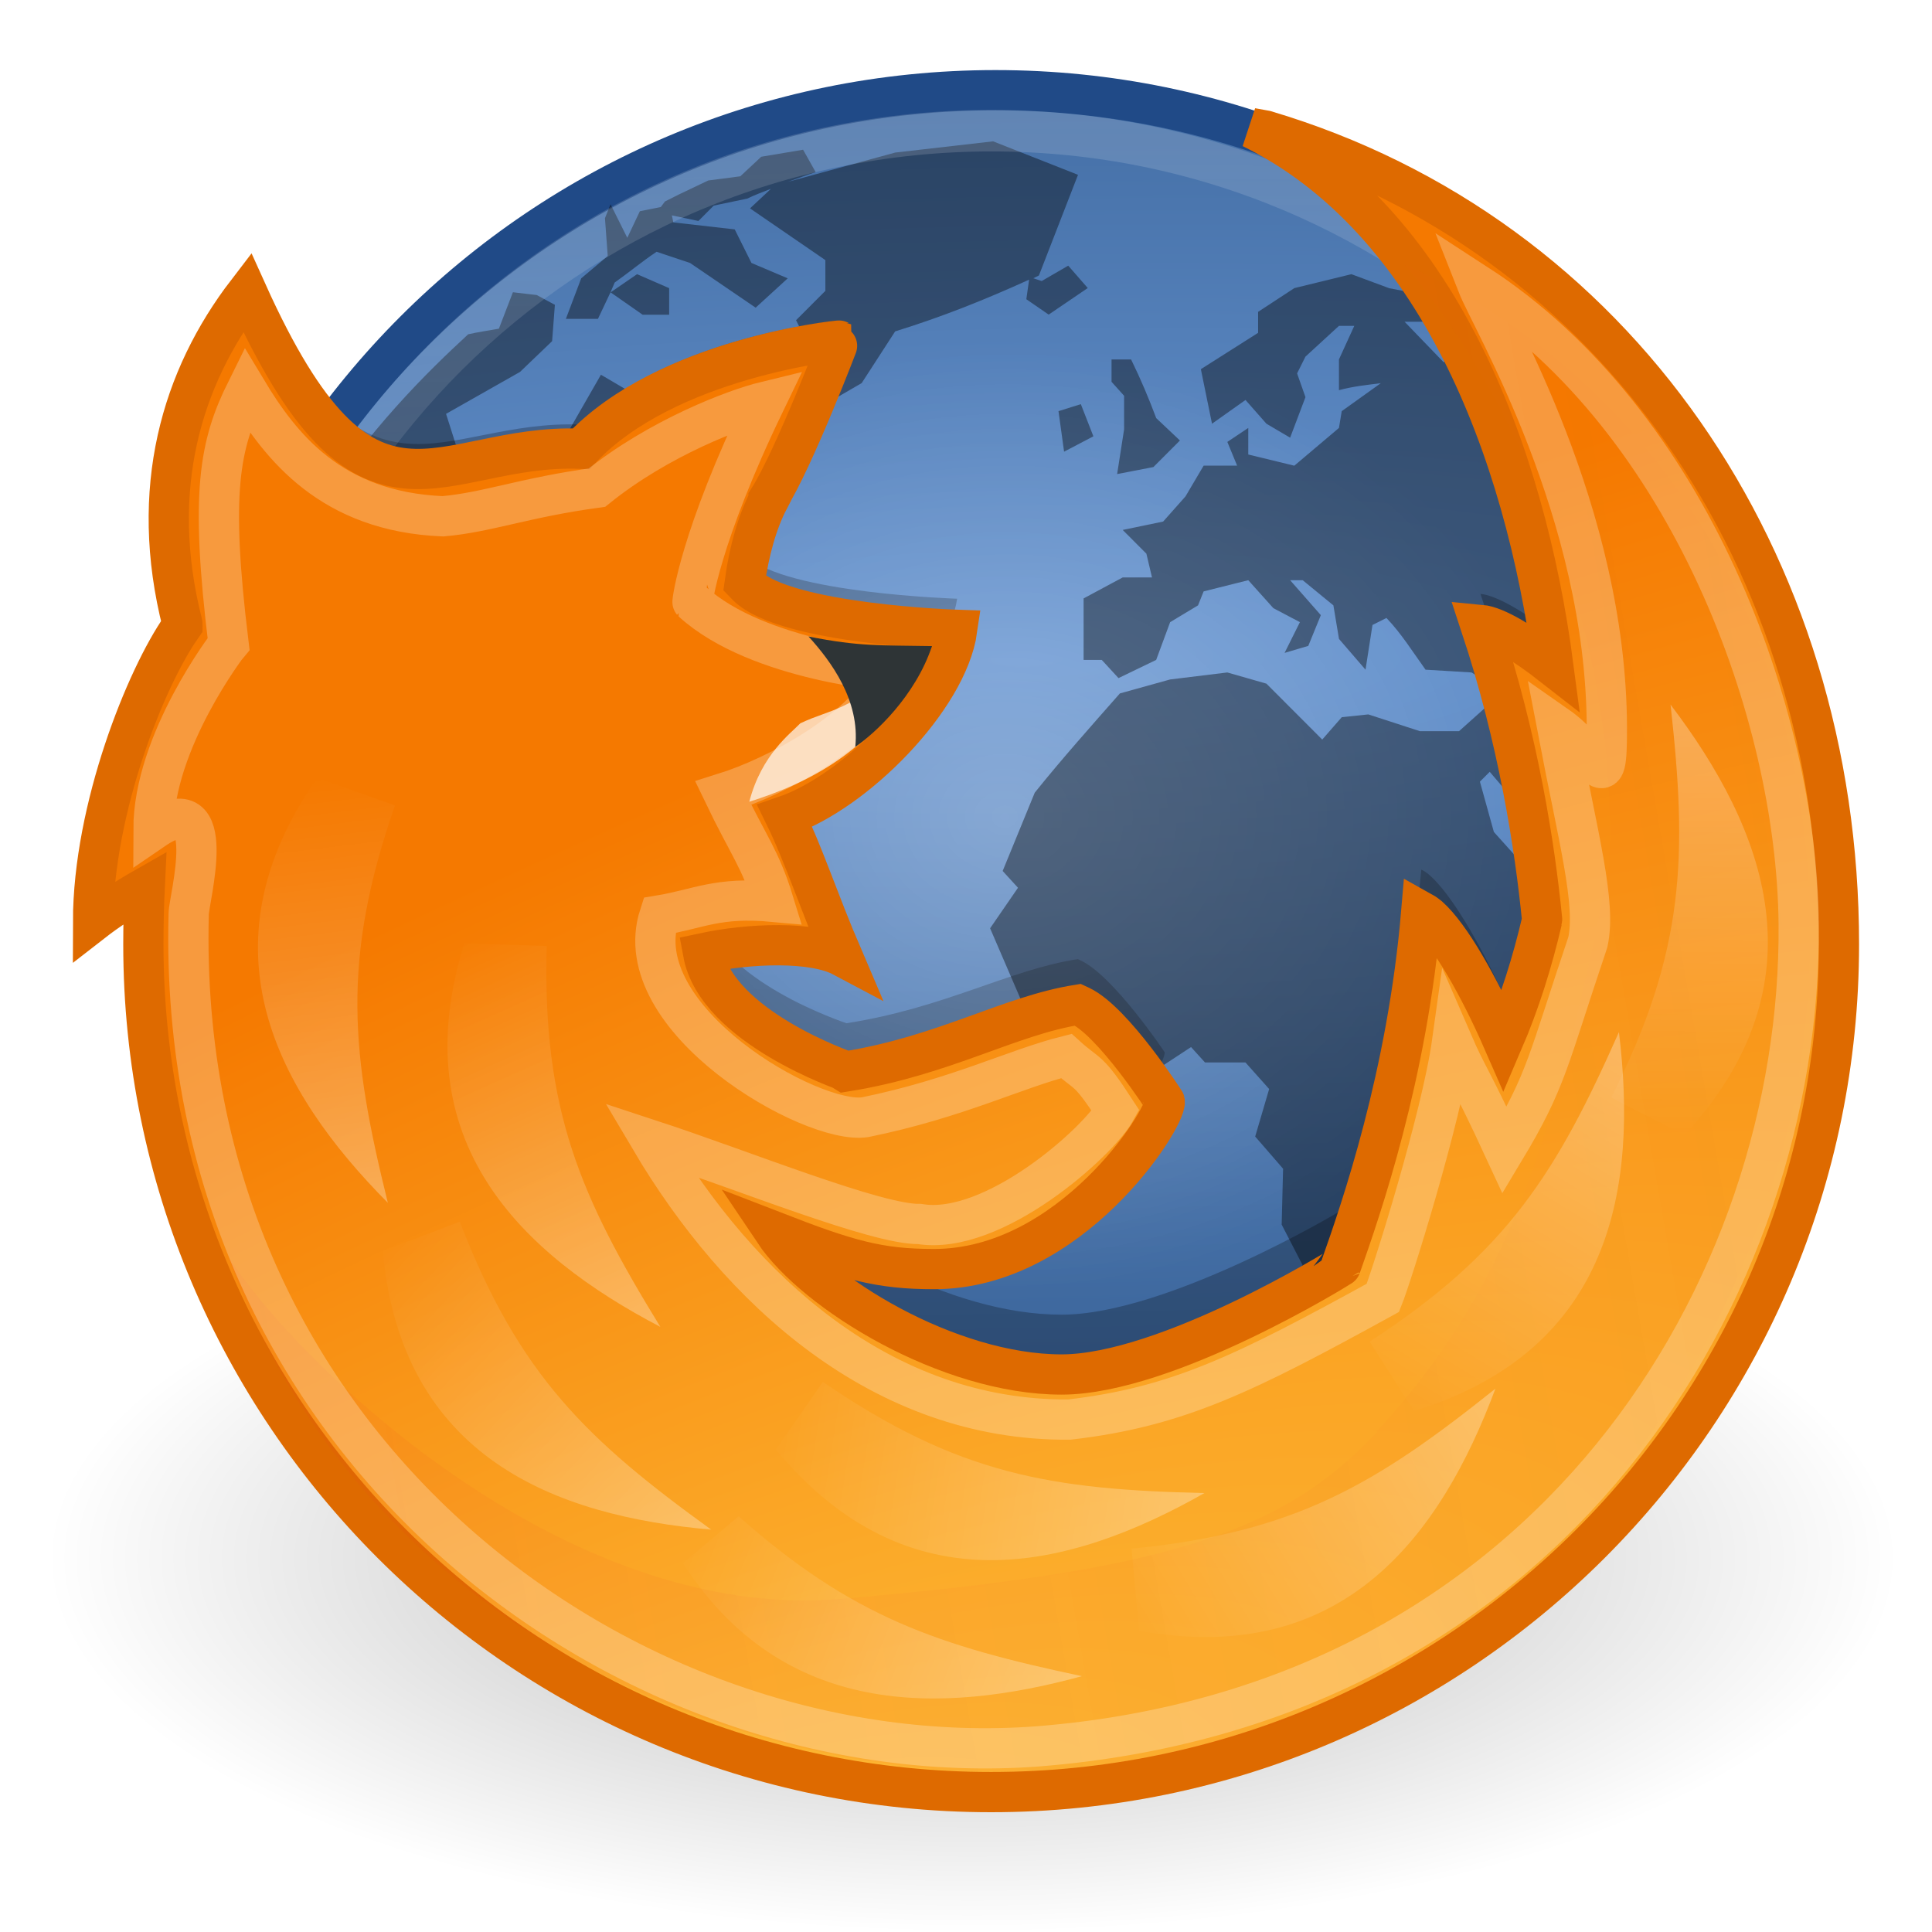 <?xml version="1.0" encoding="UTF-8" standalone="no"?>
<!-- Created with Inkscape (http://www.inkscape.org/) -->

<svg
   xmlns:dc="http://purl.org/dc/elements/1.1/"
   xmlns:cc="http://creativecommons.org/ns#"
   xmlns:rdf="http://www.w3.org/1999/02/22-rdf-syntax-ns#"
   xmlns:svg="http://www.w3.org/2000/svg"
   xmlns="http://www.w3.org/2000/svg"
   xmlns:xlink="http://www.w3.org/1999/xlink"
   xmlns:sodipodi="http://sodipodi.sourceforge.net/DTD/sodipodi-0.dtd"
   xmlns:inkscape="http://www.inkscape.org/namespaces/inkscape"
   width="48px"
   height="48px"
   id="svg3065"
   sodipodi:version="0.32"
   inkscape:version="0.48.0 r9654"
   sodipodi:docname="firefox-new.svg"
   inkscape:export-filename="/home/hbons/firefox.png"
   inkscape:export-xdpi="90"
   inkscape:export-ydpi="90"
   version="1.1">
  <defs
     id="defs3067">
    <linearGradient
       id="linearGradient4237">
      <stop
         style="stop-color:#c85a00;stop-opacity:1;"
         offset="0"
         id="stop4239" />
      <stop
         style="stop-color:#ff9827;stop-opacity:1;"
         offset="1"
         id="stop4241" />
    </linearGradient>
    <linearGradient
       id="linearGradient4229">
      <stop
         style="stop-color:#ffc741;stop-opacity:1;"
         offset="0"
         id="stop4231" />
      <stop
         style="stop-color:#f57900;stop-opacity:1;"
         offset="1"
         id="stop4233" />
    </linearGradient>
    <linearGradient
       id="linearGradient4114"
       inkscape:collect="always">
      <stop
         id="stop4116"
         offset="0"
         style="stop-color: rgb(0, 0, 0); stop-opacity: 1;" />
      <stop
         id="stop4118"
         offset="1"
         style="stop-color: rgb(0, 0, 0); stop-opacity: 0;" />
    </linearGradient>
    <radialGradient
       gradientUnits="userSpaceOnUse"
       r="12.289"
       fy="63.965"
       fx="15.116"
       cy="63.965"
       cx="15.116"
       gradientTransform="scale(1.644, 0.608)"
       id="radialGradient4120"
       xlink:href="#linearGradient4114"
       inkscape:collect="always" />
    <linearGradient
       id="linearGradient4350"
       inkscape:collect="always">
      <stop
         id="stop4352"
         offset="0"
         style="stop-color: rgb(255, 255, 255); stop-opacity: 1;" />
      <stop
         id="stop4354"
         offset="1"
         style="stop-color: rgb(255, 255, 255); stop-opacity: 0;" />
    </linearGradient>
    <radialGradient
       gradientUnits="userSpaceOnUse"
       r="32.665"
       fy="10.476"
       fx="11.827"
       cy="10.476"
       cx="11.827"
       gradientTransform="scale(1.18, 0.848)"
       id="radialGradient4356"
       xlink:href="#linearGradient4350"
       inkscape:collect="always" />
    <linearGradient
       id="linearGradient4126">
      <stop
         id="stop4128"
         offset="0"
         style="stop-color: rgb(255, 255, 255); stop-opacity: 1;" />
      <stop
         id="stop4130"
         offset="1"
         style="stop-color: rgb(255, 255, 255); stop-opacity: 0.165;" />
    </linearGradient>
    <radialGradient
       inkscape:collect="always"
       xlink:href="#linearGradient4126"
       id="radialGradient2636"
       gradientUnits="userSpaceOnUse"
       gradientTransform="matrix(1.027, 0, 0, 1.027, -0.587, -2.138)"
       cx="15.601"
       cy="12.142"
       fx="15.601"
       fy="12.142"
       r="43.527" />
    <linearGradient
       inkscape:collect="always"
       id="linearGradient6119">
      <stop
         style="stop-color: rgb(255, 241, 227); stop-opacity: 1;"
         offset="0"
         id="stop6121" />
      <stop
         style="stop-color: rgb(255, 241, 227); stop-opacity: 0;"
         offset="1"
         id="stop6123" />
    </linearGradient>
    <radialGradient
       inkscape:collect="always"
       xlink:href="#linearGradient6119"
       id="radialGradient6125"
       cx="-20.095"
       cy="32.476"
       fx="-20.095"
       fy="32.476"
       r="20.976"
       gradientTransform="matrix(1.355, 2.043, -1.897, 1.257, 111.461, 21.77)"
       gradientUnits="userSpaceOnUse" />
    <linearGradient
       inkscape:collect="always"
       xlink:href="#linearGradient11549"
       id="linearGradient3445"
       gradientUnits="userSpaceOnUse"
       gradientTransform="matrix(0.029, -0.037, 0.032, 0.024, 18.891, 19.169)"
       x1="374.508"
       y1="352.561"
       x2="164.376"
       y2="531.721" />
    <linearGradient
       inkscape:collect="always"
       xlink:href="#linearGradient11549"
       id="linearGradient3449"
       gradientUnits="userSpaceOnUse"
       gradientTransform="matrix(0.045, -0.013, 0.011, 0.038, 20.983, 14.832)"
       x1="374.508"
       y1="352.561"
       x2="162.932"
       y2="530.417" />
    <linearGradient
       inkscape:collect="always"
       xlink:href="#linearGradient11549"
       id="linearGradient3453"
       gradientUnits="userSpaceOnUse"
       gradientTransform="matrix(0.046, -0.005, 0.004, 0.04, 23.118, 18.058)"
       x1="374.508"
       y1="352.561"
       x2="163.902"
       y2="530.358" />
    <linearGradient
       inkscape:collect="always"
       xlink:href="#linearGradient11549"
       id="linearGradient3458"
       gradientUnits="userSpaceOnUse"
       gradientTransform="matrix(0.045, 0.013, -0.011, 0.038, 21.938, 17.584)"
       x1="374.508"
       y1="352.561"
       x2="168.515"
       y2="535.845" />
    <linearGradient
       inkscape:collect="always"
       xlink:href="#linearGradient11549"
       id="linearGradient3462"
       gradientUnits="userSpaceOnUse"
       gradientTransform="matrix(-0.031, 0.017, -0.017, -0.022, 24.221, 24.787)"
       x1="374.508"
       y1="352.561"
       x2="170.229"
       y2="531.541" />
    <linearGradient
       inkscape:collect="always"
       xlink:href="#linearGradient11549"
       id="linearGradient3466"
       gradientUnits="userSpaceOnUse"
       gradientTransform="matrix(-0.023, 0.027, -0.024, -0.014, 24.319, 24.724)"
       x1="374.508"
       y1="352.561"
       x2="165.503"
       y2="527.944" />
    <linearGradient
       id="linearGradient11549">
      <stop
         id="stop11565"
         offset="0"
         style="stop-color:#ffffff;stop-opacity:1;" />
      <stop
         style="stop-color:#ffffff;stop-opacity:0;"
         offset="0.906"
         id="stop3430" />
      <stop
         id="stop11553"
         offset="1"
         style="stop-color:#ffffff;stop-opacity:1;" />
    </linearGradient>
    <linearGradient
       inkscape:collect="always"
       xlink:href="#linearGradient11549"
       id="linearGradient3470"
       gradientUnits="userSpaceOnUse"
       gradientTransform="matrix(-0.005, 0.035, -0.028, 0.001, 25.187, 18.757)"
       x1="374.508"
       y1="352.561"
       x2="168.652"
       y2="529.176" />
    <linearGradient
       inkscape:collect="always"
       xlink:href="#linearGradient11549"
       id="linearGradient1572"
       gradientUnits="userSpaceOnUse"
       gradientTransform="matrix(-0.017,0.043,-0.037,-0.015,35.039,22.333)"
       x1="374.508"
       y1="352.561"
       x2="168.515"
       y2="535.845" />
    <linearGradient
       inkscape:collect="always"
       xlink:href="#linearGradient11549"
       id="linearGradient1580"
       gradientUnits="userSpaceOnUse"
       gradientTransform="matrix(4.46122e-4,0.047,-0.04,5.24357e-4,30.78,21.022)"
       x1="374.508"
       y1="352.561"
       x2="168.515"
       y2="535.845" />
    <linearGradient
       inkscape:collect="always"
       xlink:href="#linearGradient11549"
       id="linearGradient1584"
       gradientUnits="userSpaceOnUse"
       gradientTransform="matrix(-0.03,0.036,-0.031,-0.025,30.615,25.399)"
       x1="374.508"
       y1="352.561"
       x2="168.515"
       y2="535.845" />
    <linearGradient
       inkscape:collect="always"
       xlink:href="#linearGradient11549"
       id="linearGradient1438"
       gradientUnits="userSpaceOnUse"
       gradientTransform="matrix(0.034,-0.032,0.027,0.029,20.116,19.195)"
       x1="374.508"
       y1="352.561"
       x2="168.515"
       y2="535.845" />
    <linearGradient
       inkscape:collect="always"
       xlink:href="#linearGradient11549"
       id="linearGradient1442"
       gradientUnits="userSpaceOnUse"
       gradientTransform="matrix(0.045,-0.01,0.009,0.039,20.9,16.319)"
       x1="374.508"
       y1="352.561"
       x2="168.515"
       y2="535.845" />
    <linearGradient
       inkscape:collect="always"
       xlink:href="#linearGradient11549"
       id="linearGradient1446"
       gradientUnits="userSpaceOnUse"
       gradientTransform="matrix(0.045,0.012,-0.01,0.039,24.291,17.331)"
       x1="374.508"
       y1="352.561"
       x2="168.515"
       y2="535.845" />
    <radialGradient
       inkscape:collect="always"
       xlink:href="#linearGradient8838"
       id="radialGradient2414"
       gradientUnits="userSpaceOnUse"
       gradientTransform="matrix(2.165,0,0,0.875,-111.565,34.661)"
       cx="62.625"
       cy="4.625"
       fx="62.625"
       fy="4.625"
       r="10.625" />
    <linearGradient
       id="linearGradient8838">
      <stop
         id="stop8840"
         style="stop-color:#000000;stop-opacity:1"
         offset="0" />
      <stop
         id="stop8842"
         style="stop-color:#000000;stop-opacity:0"
         offset="1" />
    </linearGradient>
    <radialGradient
       inkscape:collect="always"
       xlink:href="#linearGradient2867-449-88-871-390-598-476-591-434-148"
       id="radialGradient2409"
       gradientUnits="userSpaceOnUse"
       gradientTransform="matrix(0,3.591,-3.644,0,16.844,-211.56)"
       cx="61.24"
       cy="-8.726"
       fx="61.24"
       fy="-8.726"
       r="9.755" />
    <linearGradient
       id="linearGradient2867-449-88-871-390-598-476-591-434-148">
      <stop
         id="stop4627"
         style="stop-color:#51cfee;stop-opacity:1"
         offset="0" />
      <stop
         id="stop4629"
         style="stop-color:#49a3d2;stop-opacity:1"
         offset="0.262" />
      <stop
         id="stop4631"
         style="stop-color:#3470b4;stop-opacity:1"
         offset="0.705" />
      <stop
         id="stop4633"
         style="stop-color:#273567;stop-opacity:1"
         offset="1" />
    </linearGradient>
    <linearGradient
       inkscape:collect="always"
       xlink:href="#linearGradient3707-319-631"
       id="linearGradient2411"
       gradientUnits="userSpaceOnUse"
       gradientTransform="matrix(1.014,0,0,0.999,23.912,-0.901)"
       x1="20"
       y1="43"
       x2="20"
       y2="2.689" />
    <linearGradient
       id="linearGradient3707-319-631">
      <stop
         id="stop4637"
         style="stop-color:#254b6d;stop-opacity:1"
         offset="0" />
      <stop
         id="stop4639"
         style="stop-color:#415b73;stop-opacity:1"
         offset="0.5" />
      <stop
         id="stop4641"
         style="stop-color:#6195b5;stop-opacity:1"
         offset="1" />
    </linearGradient>
    <linearGradient
       inkscape:collect="always"
       xlink:href="#linearGradient4873"
       id="linearGradient2405"
       gradientUnits="userSpaceOnUse"
       gradientTransform="matrix(2.188,0,0,2.156,-87.451,30.246)"
       x1="62.2"
       y1="-12.489"
       x2="62.2"
       y2="-1.462" />
    <linearGradient
       id="linearGradient4873">
      <stop
         id="stop4875"
         style="stop-color:#ffffff;stop-opacity:1"
         offset="0" />
      <stop
         id="stop4877"
         style="stop-color:#ffffff;stop-opacity:0"
         offset="1" />
    </linearGradient>
    <radialGradient
       r="10.625"
       fy="4.625"
       fx="62.625"
       cy="4.625"
       cx="62.625"
       gradientTransform="matrix(2.239,0,0,0.892,-91.575,33.543)"
       gradientUnits="userSpaceOnUse"
       id="radialGradient3053"
       xlink:href="#linearGradient8838"
       inkscape:collect="always" />
    <linearGradient
       inkscape:collect="always"
       xlink:href="#linearGradient4873-5"
       id="linearGradient2405-2"
       gradientUnits="userSpaceOnUse"
       gradientTransform="matrix(2.294,0,0,2.294,-117.841,31.197)"
       x1="62.2"
       y1="-12.489"
       x2="62.2"
       y2="-1.462" />
    <linearGradient
       id="linearGradient4873-5">
      <stop
         id="stop4875-4"
         style="stop-color:#ffffff;stop-opacity:1"
         offset="0" />
      <stop
         id="stop4877-7"
         style="stop-color:#ffffff;stop-opacity:0"
         offset="1" />
    </linearGradient>
    <radialGradient
       inkscape:collect="always"
       xlink:href="#linearGradient2867-449-88-871-390-598-476-591-434-148-4"
       id="radialGradient2409-4"
       gradientUnits="userSpaceOnUse"
       gradientTransform="matrix(0,3.62,-3.62,0,-7.038,-212.637)"
       cx="61.24"
       cy="-8.726"
       fx="61.24"
       fy="-8.726"
       r="9.755" />
    <linearGradient
       id="linearGradient2867-449-88-871-390-598-476-591-434-148-4">
      <stop
         id="stop4627-3"
         style="stop-color:#51cfee;stop-opacity:1;"
         offset="0" />
      <stop
         id="stop4629-0"
         style="stop-color:#49a3d2;stop-opacity:1;"
         offset="0.262" />
      <stop
         id="stop4631-7"
         style="stop-color:#3470b4;stop-opacity:1;"
         offset="0.705" />
      <stop
         id="stop4633-8"
         style="stop-color:#273567;stop-opacity:1;"
         offset="1" />
    </linearGradient>
    <linearGradient
       inkscape:collect="always"
       xlink:href="#linearGradient3707-319-631-8"
       id="linearGradient2411-6"
       gradientUnits="userSpaceOnUse"
       gradientTransform="matrix(1.007,0,0,1.007,-0.017,-0.31)"
       x1="20"
       y1="43"
       x2="20"
       y2="2.689" />
    <linearGradient
       id="linearGradient3707-319-631-8">
      <stop
         id="stop4637-8"
         style="stop-color:#254b6d;stop-opacity:1"
         offset="0" />
      <stop
         id="stop4639-4"
         style="stop-color:#415b73;stop-opacity:1"
         offset="0.5" />
      <stop
         id="stop4641-3"
         style="stop-color:#6195b5;stop-opacity:1"
         offset="1" />
    </linearGradient>
    <radialGradient
       r="9.755"
       fy="-8.726"
       fx="61.24"
       cy="-8.726"
       cx="61.24"
       gradientTransform="matrix(0,3.821,-3.821,0,-8.485,-226.078)"
       gradientUnits="userSpaceOnUse"
       id="radialGradient3083"
       xlink:href="#linearGradient2867-449-88-871-390-598-476-591-434-148-4"
       inkscape:collect="always" />
    <linearGradient
       y2="2.689"
       x2="20"
       y1="43"
       x1="20"
       gradientTransform="matrix(1.063,0,0,1.063,-1.074,-1.942)"
       gradientUnits="userSpaceOnUse"
       id="linearGradient3085"
       xlink:href="#linearGradient3707-319-631-8"
       inkscape:collect="always" />
    <radialGradient
       inkscape:collect="always"
       xlink:href="#linearGradient8838-9"
       id="radialGradient2414-8"
       gradientUnits="userSpaceOnUse"
       gradientTransform="matrix(2.165,0,0,0.875,-111.565,34.661)"
       cx="62.625"
       cy="4.625"
       fx="62.625"
       fy="4.625"
       r="10.625" />
    <linearGradient
       id="linearGradient8838-9">
      <stop
         id="stop8840-2"
         style="stop-color:#000000;stop-opacity:1"
         offset="0" />
      <stop
         id="stop8842-6"
         style="stop-color:#000000;stop-opacity:0"
         offset="1" />
    </linearGradient>
    <radialGradient
       r="10.625"
       fy="4.625"
       fx="62.625"
       cy="4.625"
       cx="62.625"
       gradientTransform="matrix(2.165,0,0,0.875,-111.422,34.669)"
       gradientUnits="userSpaceOnUse"
       id="radialGradient3102"
       xlink:href="#linearGradient8838-9"
       inkscape:collect="always" />
    <radialGradient
       inkscape:collect="always"
       xlink:href="#linearGradient8647"
       id="radialGradient3060"
       gradientUnits="userSpaceOnUse"
       gradientTransform="matrix(1.64,0,0,1.35,13.561,18.475)"
       cx="12.466"
       cy="5.305"
       fx="12.466"
       fy="5.305"
       r="10.5" />
    <linearGradient
       id="linearGradient8647">
      <stop
         style="stop-color:#6795d1;stop-opacity:1;"
         offset="0"
         id="stop8649" />
      <stop
         style="stop-color:#2a5285;stop-opacity:1;"
         offset="1"
         id="stop8651" />
    </linearGradient>
    <radialGradient
       inkscape:collect="always"
       xlink:href="#linearGradient8924"
       id="radialGradient3062"
       gradientUnits="userSpaceOnUse"
       gradientTransform="matrix(0.051,1.881,-1.307,0.037,56.992,-19.739)"
       cx="24.653"
       cy="18.944"
       fx="24.652"
       fy="18.944"
       r="8.617" />
    <linearGradient
       id="linearGradient8924">
      <stop
         id="stop8926"
         offset="0"
         style="stop-color:#0f2d55;stop-opacity:1;" />
      <stop
         id="stop8928"
         offset="1"
         style="stop-color:#16385e;stop-opacity:1;" />
    </linearGradient>
    <linearGradient
       inkscape:collect="always"
       xlink:href="#linearGradient4873-9"
       id="linearGradient3064"
       gradientUnits="userSpaceOnUse"
       gradientTransform="matrix(1.429,0,0,1.429,-54.902,39.018)"
       x1="63.397"
       y1="-12.742"
       x2="59.919"
       y2="-1.99" />
    <linearGradient
       id="linearGradient4873-9"
       collect="always">
      <stop
         id="stop4875-3"
         offset="0"
         style="stop-color:#ffffff;stop-opacity:1;" />
      <stop
         id="stop4877-4"
         offset="1"
         style="stop-color:#ffffff;stop-opacity:0;" />
    </linearGradient>
    <linearGradient
       y2="-1.99"
       x2="59.919"
       y1="-12.742"
       x1="63.397"
       gradientTransform="matrix(1.429,0,0,1.429,-54.902,39.018)"
       gradientUnits="userSpaceOnUse"
       id="linearGradient3092"
       xlink:href="#linearGradient4873-9"
       inkscape:collect="always" />
    <linearGradient
       inkscape:collect="always"
       xlink:href="#linearGradient4873-9"
       id="linearGradient4074"
       gradientUnits="userSpaceOnUse"
       gradientTransform="matrix(2.163,0,0,2.163,-109.794,30.266)"
       x1="63.397"
       y1="-12.742"
       x2="59.919"
       y2="-1.99" />
    <radialGradient
       inkscape:collect="always"
       xlink:href="#linearGradient8924"
       id="radialGradient4077"
       gradientUnits="userSpaceOnUse"
       gradientTransform="matrix(0.077,2.846,-1.977,0.056,59.546,-58.656)"
       cx="24.653"
       cy="18.944"
       fx="24.652"
       fy="18.944"
       r="8.617" />
    <radialGradient
       inkscape:collect="always"
       xlink:href="#linearGradient8647"
       id="radialGradient4080"
       gradientUnits="userSpaceOnUse"
       gradientTransform="matrix(10.798,-0.179,0.039,2.329,-112.55,-0.945)"
       cx="12.751"
       cy="8.42"
       fx="12.751"
       fy="8.42"
       r="10.5" />
    <linearGradient
       inkscape:collect="always"
       xlink:href="#linearGradient4873-1"
       id="linearGradient2405-9"
       gradientUnits="userSpaceOnUse"
       gradientTransform="matrix(2.173,0,0,2.173,-110.632,31.082)"
       x1="62.2"
       y1="-12.489"
       x2="62.2"
       y2="-1.462" />
    <linearGradient
       id="linearGradient4873-1">
      <stop
         id="stop4875-43"
         style="stop-color:#ffffff;stop-opacity:1"
         offset="0" />
      <stop
         id="stop4877-6"
         style="stop-color:#ffffff;stop-opacity:0"
         offset="1" />
    </linearGradient>
    <linearGradient
       y2="-1.462"
       x2="62.2"
       y1="-12.489"
       x1="62.2"
       gradientTransform="matrix(2.186,0,0,2.177,-111.338,29.925)"
       gradientUnits="userSpaceOnUse"
       id="linearGradient3130"
       xlink:href="#linearGradient4873-1"
       inkscape:collect="always" />
    <radialGradient
       inkscape:collect="always"
       xlink:href="#linearGradient6119-4"
       id="radialGradient6125-9"
       cx="-20.095"
       cy="32.476"
       fx="-20.095"
       fy="32.476"
       r="20.976"
       gradientTransform="matrix(1.355,2.043,-1.897,1.257,129.89,22.056)"
       gradientUnits="userSpaceOnUse" />
    <linearGradient
       id="linearGradient6119-4">
      <stop
         style="stop-color:#ffffff;stop-opacity:1;"
         offset="0"
         id="stop6121-1" />
      <stop
         style="stop-color:#ffffff;stop-opacity:1;"
         offset="1"
         id="stop6123-4" />
    </linearGradient>
    <radialGradient
       r="20.976"
       fy="32.476"
       fx="-20.095"
       cy="32.476"
       cx="-20.095"
       gradientTransform="matrix(1.355,2.043,-1.897,1.257,111.505,21.774)"
       gradientUnits="userSpaceOnUse"
       id="radialGradient3131"
       xlink:href="#linearGradient6119-4"
       inkscape:collect="always" />
    <radialGradient
       inkscape:collect="always"
       xlink:href="#linearGradient4229"
       id="radialGradient3881"
       cx="13.28"
       cy="51.188"
       fx="13.28"
       fy="51.188"
       r="22.188"
       gradientTransform="matrix(3.807,-2.097,0.623,1.131,-76.28,26.846)"
       gradientUnits="userSpaceOnUse" />
    <linearGradient
       inkscape:collect="always"
       xlink:href="#linearGradient11549-9"
       id="linearGradient1580-4"
       gradientUnits="userSpaceOnUse"
       gradientTransform="matrix(4.46122e-4,0.047,-0.04,5.24357e-4,32.405,22.522)"
       x1="374.508"
       y1="352.561"
       x2="168.515"
       y2="535.845" />
    <linearGradient
       id="linearGradient11549-9">
      <stop
         id="stop11565-7"
         offset="0"
         style="stop-color:#ffffff;stop-opacity:1;" />
      <stop
         style="stop-color:#ffffff;stop-opacity:0;"
         offset="0.906"
         id="stop3430-9" />
      <stop
         id="stop11553-7"
         offset="1"
         style="stop-color:#ffffff;stop-opacity:1;" />
    </linearGradient>
    <linearGradient
       y2="535.845"
       x2="168.515"
       y1="352.561"
       x1="374.508"
       gradientTransform="matrix(0.027,0.038,-0.033,0.023,31.102,15.674)"
       gradientUnits="userSpaceOnUse"
       id="linearGradient3899"
       xlink:href="#linearGradient11549-9"
       inkscape:collect="always" />
    <linearGradient
       inkscape:collect="always"
       xlink:href="#linearGradient11549-0"
       id="linearGradient1446-8"
       gradientUnits="userSpaceOnUse"
       gradientTransform="matrix(0.045,0.012,-0.01,0.039,22.666,18.081)"
       x1="374.508"
       y1="352.561"
       x2="168.515"
       y2="535.845" />
    <linearGradient
       id="linearGradient11549-0">
      <stop
         id="stop11565-8"
         offset="0"
         style="stop-color:#ffffff;stop-opacity:1;" />
      <stop
         style="stop-color:#ffffff;stop-opacity:0;"
         offset="0.906"
         id="stop3430-1" />
      <stop
         id="stop11553-5"
         offset="1"
         style="stop-color:#ffffff;stop-opacity:1;" />
    </linearGradient>
    <linearGradient
       y2="535.845"
       x2="168.515"
       y1="352.561"
       x1="374.508"
       gradientTransform="matrix(0.019,0.036,-0.035,0.013,31.494,24.307)"
       gradientUnits="userSpaceOnUse"
       id="linearGradient3936"
       xlink:href="#linearGradient11549-0"
       inkscape:collect="always" />
    <radialGradient
       inkscape:collect="always"
       xlink:href="#linearGradient8647-2"
       id="radialGradient4080-9"
       gradientUnits="userSpaceOnUse"
       gradientTransform="matrix(10.798,-0.179,0.039,2.329,-112.55,-0.945)"
       cx="12.751"
       cy="8.42"
       fx="12.751"
       fy="8.42"
       r="10.5" />
    <linearGradient
       id="linearGradient8647-2">
      <stop
         style="stop-color:#ffffff;stop-opacity:1;"
         offset="0"
         id="stop8649-7" />
      <stop
         style="stop-color:#ffffff;stop-opacity:0;"
         offset="1"
         id="stop8651-6" />
    </linearGradient>
    <radialGradient
       r="10.5"
       fy="8.42"
       fx="12.751"
       cy="8.42"
       cx="12.751"
       gradientTransform="matrix(1.315,-0.21,0.206,1.286,6.461,8.31)"
       gradientUnits="userSpaceOnUse"
       id="radialGradient3972"
       xlink:href="#linearGradient8647-2"
       inkscape:collect="always" />
    <filter
       inkscape:collect="always"
       id="filter3991"
       x="-0.24"
       width="1.48"
       y="-0.24"
       height="1.48">
      <feGaussianBlur
         inkscape:collect="always"
         stdDeviation="4.086"
         id="feGaussianBlur3993" />
    </filter>
    <radialGradient
       r="20.976"
       fy="32.476"
       fx="-20.095"
       cy="32.476"
       cx="-20.095"
       gradientTransform="matrix(1.355,2.043,-1.897,1.257,111.505,21.774)"
       gradientUnits="userSpaceOnUse"
       id="radialGradient3131-0"
       xlink:href="#linearGradient6119-4-3"
       inkscape:collect="always" />
    <linearGradient
       id="linearGradient6119-4-3">
      <stop
         style="stop-color:#ffffff;stop-opacity:1;"
         offset="0"
         id="stop6121-1-7" />
      <stop
         style="stop-color:#ffffff;stop-opacity:1;"
         offset="1"
         id="stop6123-4-1" />
    </linearGradient>
    <filter
       inkscape:collect="always"
       id="filter4033"
       x="-0.118"
       width="1.235"
       y="-0.123"
       height="1.245">
      <feGaussianBlur
         inkscape:collect="always"
         stdDeviation="1.66"
         id="feGaussianBlur4035" />
    </filter>
    <linearGradient
       inkscape:collect="always"
       xlink:href="#linearGradient3490"
       id="linearGradient3496"
       x1="-18.198"
       y1="23.479"
       x2="44.828"
       y2="12.948"
       gradientUnits="userSpaceOnUse"
       gradientTransform="translate(1.188,0.556)" />
    <linearGradient
       inkscape:collect="always"
       id="linearGradient3490">
      <stop
         style="stop-color: rgb(239, 41, 41); stop-opacity: 1;"
         offset="0"
         id="stop3492" />
      <stop
         style="stop-color: rgb(239, 41, 41); stop-opacity: 0;"
         offset="1"
         id="stop3494" />
    </linearGradient>
    <linearGradient
       y2="12.948"
       x2="44.828"
       y1="23.479"
       x1="-18.198"
       gradientTransform="matrix(1.033,0,0,0.993,0.484,1.949)"
       gradientUnits="userSpaceOnUse"
       id="linearGradient3128"
       xlink:href="#linearGradient3490"
       inkscape:collect="always" />
    <radialGradient
       inkscape:collect="always"
       xlink:href="#linearGradient4229-0"
       id="radialGradient3881-1"
       cx="13.28"
       cy="51.188"
       fx="13.28"
       fy="51.188"
       r="22.188"
       gradientTransform="matrix(3.807,-2.097,0.623,1.131,-76.28,26.846)"
       gradientUnits="userSpaceOnUse" />
    <linearGradient
       id="linearGradient4229-0">
      <stop
         style="stop-color:#ffc741;stop-opacity:1;"
         offset="0"
         id="stop4231-7" />
      <stop
         style="stop-color:#f57900;stop-opacity:1;"
         offset="1"
         id="stop4233-1" />
    </linearGradient>
    <radialGradient
       inkscape:collect="always"
       xlink:href="#linearGradient6119-4"
       id="radialGradient4115"
       gradientUnits="userSpaceOnUse"
       gradientTransform="matrix(1.355,2.043,-1.897,1.257,111.505,21.774)"
       cx="-20.095"
       cy="32.476"
       fx="-20.095"
       fy="32.476"
       r="20.976" />
  </defs>
  <sodipodi:namedview
     id="base"
     pagecolor="#ffffff"
     bordercolor="#666666"
     borderopacity="1.0"
     inkscape:pageopacity="0.0"
     inkscape:pageshadow="2"
     inkscape:zoom="1"
     inkscape:cx="39.875199"
     inkscape:cy="0.69101862"
     inkscape:current-layer="layer1"
     showgrid="true"
     inkscape:grid-bbox="true"
     inkscape:document-units="px"
     inkscape:window-width="1920"
     inkscape:window-height="1034"
     inkscape:window-x="0"
     inkscape:window-y="24"
     inkscape:window-maximized="1" />
  <g
     id="layer1"
     inkscape:label="Layer 1"
     inkscape:groupmode="layer">
    <path
       inkscape:connector-curvature="0"
       style="opacity:0.3;fill:url(#radialGradient3102);fill-opacity:1;fill-rule:evenodd;stroke:none;stroke-width:1;marker:none;visibility:visible;display:inline;overflow:visible"
       id="path8836"
       d="m 47.143,38.714 c 0,5.133 -10.297,9.293 -23,9.293 -12.703,0 -23,-4.161 -23,-9.293 0,-5.133 10.297,-9.293 23,-9.293 12.703,0 23,4.161 23,9.293 z" />
    <path
       style="fill:url(#radialGradient4080);fill-opacity:1;stroke:#204a87;stroke-width:1;stroke-linecap:round;stroke-linejoin:round;stroke-miterlimit:4;stroke-opacity:1;stroke-dasharray:none;stroke-dashoffset:0"
       d="m 24.734,2.241 c -11.276,0 -20.415,9.139 -20.415,20.415 0,11.276 9.139,20.447 20.415,20.447 11.276,0 20.447,-9.171 20.447,-20.447 0,-11.276 -9.171,-20.415 -20.447,-20.415 z"
       id="path2555"
       inkscape:connector-curvature="0" />
    <path
       inkscape:connector-curvature="0"
       style="opacity:0.25;fill:#000000;fill-opacity:1;fill-rule:evenodd;stroke:none"
       d="m 31.093,2.887 c 4.573,2.164 6.789,7.649 7.5,12.86 -0.748,-0.561 -1.422,-0.957 -1.812,-0.992 0.945,2.744 1.352,5.297 1.531,7.031 -2.9e-5,0.003 1.2e-4,0.027 0,0.03 -0.24,0.992 -0.558,1.966 -0.969,2.885 -0.605,-1.331 -1.316,-2.524 -1.844,-2.975 -0.034,-0.028 -0.092,-0.069 -0.125,-0.09 -0.016,-0.01 -0.047,-0.022 -0.062,-0.03 -0.347,3.921 -1.498,7.104 -2,8.473 -0.003,0.008 -4.319,2.584 -6.938,2.584 -2.82,1e-6 -6.125,-1.952 -7.145,-3.417 1.857,0.692 2.609,0.899 3.977,0.899 3.393,0 5.768,-3.588 5.73,-4.002 -6.08e-4,-0.005 -1.279,-1.914 -2.094,-2.284 -0.011,-0.005 -0.052,-0.025 -0.062,-0.03 -1.704,0.261 -3.307,1.213 -5.75,1.593 -0.005,-0.004 -3.224,-1.058 -3.562,-2.824 1.151,-0.239 2.724,-0.294 3.462,0.083 -0.598,-1.344 -0.97,-2.459 -1.431,-3.359 1.75,-0.574 4.037,-2.805 4.281,-4.447 10e-7,0 -4.261,-0.133 -5.219,-1.052 -0.004,-0.004 -0.025,-0.025 -0.031,-0.03 -0.007,-0.007 -0.029,-0.029 -0.031,-0.03 0.113,-0.798 0.325,-1.487 0.594,-1.983 -3.1e-4,-0.002 -9.6e-5,-0.023 0,-0.03 0.632,-0.956 1.754,-3.782 1.75,-3.786 -0.01,-0.005 -4.28,0.413 -6.406,2.584 -3.575,-0.139 -5.311,2.634 -8.3,-3.738 -1.625,2.037 -2.457,4.701 -1.606,7.914 0.002,0.007 -1.29e-4,0.029 0,0.03 -0.006,0.005 -0.026,0.025 -0.031,0.03 2.68e-4,0.002 8.4e-5,0.023 0,0.03 C 3.634,16.007 2.316,19.123 2.312,21.847 2.648,21.595 3.09,21.312 3.593,21.036 3.57,21.49 3.562,21.938 3.562,22.388 c 0,11.178 9.438,20.252 21.062,20.252 11.625,1e-6 21.062,-9.074 21.062,-20.252 0,-9.169 -5.551,-16.95 -14.25,-19.441 l -0.344,-0.06 z"
       id="path1711-5"
       sodipodi:nodetypes="cccsscsscsscssscccccsssssssccssssccssscc" />
    <path
       style="opacity:0.5;fill:url(#radialGradient3972);fill-opacity:1;stroke:none;filter:url(#filter3991)"
       d="m 24.234,2.319 c -11.276,0 -20.415,9.139 -20.415,20.415 0,11.276 9.139,20.447 20.415,20.447 11.276,0 20.447,-9.171 20.447,-20.447 0,-11.276 -9.171,-20.415 -20.447,-20.415 z"
       id="path2555-5"
       inkscape:connector-curvature="0"
       transform="matrix(1,0,0,0.856,0,6.198)" />
    <path
       style="opacity:0.4;fill:#000000;fill-opacity:1;fill-rule:nonzero;stroke:none"
       id="path6534"
       d="m 24.669,3.512 -2.427,0.278 -2.67,0.729 c 0.227,-0.08 0.458,-0.167 0.693,-0.243 l -0.312,-0.556 -1.04,0.174 -0.52,0.486 -0.797,0.104 -0.728,0.347 -0.347,0.174 -0.104,0.139 -0.52,0.104 -0.312,0.66 -0.416,-0.834 -0.139,0.347 0.069,0.938 -0.659,0.556 -0.381,1.007 0.797,0 0.312,-0.66 0.104,-0.243 c 0.351,-0.248 0.683,-0.525 1.04,-0.764 l 0.832,0.278 c 0.542,0.369 1.087,0.743 1.63,1.111 l 0.797,-0.729 -0.901,-0.382 -0.416,-0.834 -1.526,-0.174 -0.035,-0.174 0.659,0.139 0.381,-0.382 0.832,-0.174 c 0.197,-0.096 0.391,-0.165 0.589,-0.243 l -0.52,0.486 1.872,1.285 0,0.764 -0.728,0.729 0.971,1.945 0.659,-0.382 0.832,-1.285 c 1.17,-0.362 2.224,-0.784 3.328,-1.285 l -0.069,0.486 0.555,0.382 0.971,-0.66 -0.485,-0.556 -0.659,0.382 -0.208,-0.069 c 0.048,-0.022 0.091,-0.047 0.139,-0.069 l 0.971,-2.501 -2.115,-0.834 z m -9.5,3.751 0.797,0.556 0.659,0 0,-0.66 -0.797,-0.347 -0.659,0.452 0,0 z m 18.411,-0.452 -1.422,0.347 -0.901,0.59 0,0.521 -1.422,0.903 0.277,1.355 0.832,-0.59 0.52,0.59 0.589,0.347 0.381,-1.007 -0.208,-0.59 0.208,-0.417 0.832,-0.764 0.381,0 -0.381,0.834 0,0.764 c 0.343,-0.094 0.689,-0.13 1.04,-0.174 l -0.971,0.695 -0.069,0.417 -1.109,0.938 -1.144,-0.278 0,-0.66 -0.52,0.347 0.243,0.59 -0.832,0 -0.451,0.764 -0.555,0.625 -1.005,0.208 0.589,0.59 0.139,0.59 -0.728,0 -0.971,0.521 0,1.528 0.451,0 0.416,0.452 0.936,-0.452 0.347,-0.938 0.693,-0.417 0.139,-0.347 1.109,-0.278 0.624,0.695 0.659,0.347 -0.381,0.764 0.589,-0.174 0.312,-0.764 -0.763,-0.868 0.312,0 0.763,0.625 0.139,0.834 0.659,0.764 0.173,-1.111 0.347,-0.174 c 0.369,0.384 0.66,0.853 0.971,1.285 l 1.144,0.069 0.659,0.417 -0.312,0.452 -0.659,0.59 -0.971,0 -1.283,-0.417 -0.659,0.069 -0.485,0.556 -1.387,-1.389 -0.971,-0.278 -1.422,0.174 -1.248,0.347 c -0.712,0.809 -1.441,1.626 -2.115,2.466 l -0.797,1.945 0.381,0.417 -0.693,1.007 0.763,1.771 c 0.635,0.719 1.273,1.434 1.907,2.153 l 0.936,-0.799 0.381,0.486 1.005,-0.66 0.347,0.382 1.005,0 0.589,0.66 -0.347,1.181 0.693,0.799 -0.035,1.389 0.52,1.007 -0.381,0.868 c -0.037,0.623 -0.069,1.218 -0.069,1.841 0.306,0.844 0.613,1.686 0.901,2.535 l 0.208,1.355 0,0.695 0.555,0 0.797,-0.521 0.971,0 1.456,-1.632 -0.173,-0.556 0.971,-0.868 -0.728,-0.799 0.867,-0.695 0.832,-0.521 0.381,-0.417 -0.243,-0.938 c 0,-0.79 2e-6,-1.572 0,-2.362 l 0.659,-1.459 0.832,-0.903 0.901,-2.223 0,-0.59 c -0.449,0.057 -0.879,0.108 -1.318,0.139 l 0.901,-0.903 1.248,-0.834 0.659,-0.764 0,-0.834 c -0.149,-0.282 -0.3,-0.586 -0.451,-0.868 l -0.589,0.695 -0.451,-0.521 -0.659,-0.521 0,-1.077 0.763,0.868 0.867,-0.104 c 0.391,0.356 0.767,0.672 1.109,1.077 l 0.555,-0.625 c 0,-0.673 -0.757,-3.996 -2.392,-6.808 C 39.711,10.357 36.839,7.785 36.839,7.785 l -0.208,0.382 -0.763,0.834 -0.971,-1.007 0.971,0 0.451,-0.486 -1.803,-0.347 -0.936,-0.347 z m -20.838,0.452 -0.347,0.903 c 0,0 -0.607,0.1 -0.763,0.139 -1.989,1.836 -6.001,5.819 -6.934,13.303 0.037,0.174 0.659,1.181 0.659,1.181 l 1.526,0.903 1.526,0.417 0.659,0.799 1.005,0.764 0.589,-0.104 0.416,0.208 0,0.139 -0.555,1.563 -0.451,0.66 0.139,0.313 -0.347,1.25 1.283,2.362 1.318,1.146 0.589,0.834 -0.069,1.737 0.416,0.973 -0.416,1.876 c 0,0 -0.056,-0.015 0,0.174 0.056,0.189 2.318,1.462 2.462,1.355 0.144,-0.109 0.277,-0.208 0.277,-0.208 l -0.139,-0.417 0.589,-0.556 0.208,-0.59 0.936,-0.313 0.728,-1.806 -0.208,-0.486 0.485,-0.764 1.109,-0.243 0.555,-1.32 -0.139,-1.632 0.867,-1.216 0.139,-1.25 c -1.189,-0.591 -2.356,-1.198 -3.537,-1.806 l -0.589,-1.146 -1.075,-0.243 -0.589,-1.563 -1.422,0.174 -1.248,-0.903 -1.318,1.146 0,0.174 C 10.683,25.071 10.216,25.055 9.864,24.838 l -0.277,-0.834 0,-0.903 -0.901,0.104 c 0.073,-0.575 0.17,-1.162 0.243,-1.737 l -0.52,0 -0.52,0.66 -0.485,0.243 -0.728,-0.417 -0.069,-0.903 0.139,-0.973 1.075,-0.834 0.867,0 0.173,-0.486 1.075,0.243 0.797,1.007 0.139,-1.667 1.387,-1.146 0.485,-1.216 1.04,-0.417 0.555,-0.834 1.318,-0.243 0.659,-0.973 c -0.652,0 -1.324,0 -1.976,0 l 1.248,-0.59 0.867,0 1.109,-0.382 0.208,1.077 0.485,-0.764 -0.555,-0.382 0.139,-0.452 -0.451,-0.417 -0.485,-0.139 0.139,-0.521 -0.381,-0.729 -0.867,0.347 0.139,-0.66 -1.005,-0.59 -0.797,1.389 0.069,0.486 -0.797,0.347 -0.485,1.077 -0.243,-1.007 -1.352,-0.556 -0.243,-0.764 1.838,-1.042 0.797,-0.764 0.069,-0.903 -0.451,-0.243 -0.589,-0.069 -1.1e-5,-1e-6 z m 14.874,1.667 0,0.556 0.312,0.347 0,0.834 -0.173,1.111 0.901,-0.174 0.659,-0.66 -0.589,-0.556 C 28.535,9.88 28.341,9.42 28.102,8.931 l -0.485,0 z m -0.763,1.111 -0.555,0.174 0.139,1.007 0.728,-0.382 -0.312,-0.799 0,0 z m 10.159,9.135 0.832,0.973 1.005,2.153 0.624,0.695 -0.312,0.729 0.555,0.66 c -0.255,0.017 -0.501,0.035 -0.763,0.035 -0.475,-1.001 -0.852,-2.01 -1.214,-3.056 l -0.624,-0.695 -0.347,-1.25 0.243,-0.243 0,-4e-6 z"
       inkscape:connector-curvature="0" />
    <path
       style="opacity:0.15;fill:none;stroke:url(#linearGradient3130);stroke-width:1.031;stroke-miterlimit:4;stroke-opacity:1;stroke-dasharray:none"
       id="path8655"
       d="m 43.755,22.282 c 0,10.513 -8.56,19.036 -19.118,19.036 -10.559,0 -19.119,-8.523 -19.119,-19.036 0,-10.513 8.56,-19.035 19.119,-19.035 10.558,0 19.118,8.522 19.118,19.035 l 0,0 z"
       inkscape:connector-curvature="0" />
    <path
       style="opacity:1;fill:url(#radialGradient3881);fill-opacity:1;fill-rule:evenodd;stroke:#de6a00;stroke-width:1;stroke-linecap:round;stroke-linejoin:miter;stroke-miterlimit:4;stroke-dasharray:none;stroke-dashoffset:0pt;stroke-opacity:1"
       d="M 31.094,3.181 C 35.667,5.431 37.882,11.136 38.594,16.556 C 37.846,15.972 37.171,15.56 36.781,15.524 C 37.727,18.378 38.133,21.034 38.312,22.837 C 38.312,22.84 38.313,22.865 38.312,22.868 C 38.072,23.899 37.754,24.913 37.344,25.868 C 36.739,24.484 36.027,23.244 35.5,22.774 C 35.466,22.745 35.408,22.703 35.375,22.681 C 35.359,22.67 35.328,22.658 35.312,22.649 C 34.966,26.727 33.814,30.037 33.312,31.462 C 33.31,31.47 28.993,34.149 26.375,34.149 C 23.555,34.149 20.25,32.119 19.23,30.595 C 21.087,31.315 21.839,31.53 23.207,31.53 C 26.601,31.53 28.975,27.799 28.938,27.368 C 28.937,27.363 27.658,25.378 26.844,24.993 C 26.833,24.988 26.792,24.967 26.781,24.962 C 25.078,25.233 23.474,26.223 21.031,26.618 C 21.026,26.614 17.807,25.518 17.469,23.681 C 18.619,23.433 20.193,23.375 20.931,23.767 C 20.332,22.37 19.96,21.21 19.5,20.274 C 21.25,19.677 23.537,17.357 23.781,15.649 C 23.781,15.649 19.52,15.512 18.562,14.556 C 18.559,14.552 18.537,14.53 18.531,14.524 C 18.524,14.517 18.502,14.495 18.5,14.493 C 18.613,13.663 18.825,12.947 19.094,12.431 C 19.093,12.429 19.094,12.407 19.094,12.399 C 19.726,11.405 20.848,8.466 20.844,8.462 C 20.833,8.456 16.564,8.892 14.438,11.149 C 10.862,11.005 9.127,13.889 6.138,7.262 C 4.513,9.38 3.681,12.151 4.531,15.493 C 4.533,15.5 4.531,15.523 4.531,15.524 C 4.526,15.53 4.506,15.55 4.5,15.556 C 4.5,15.557 4.5,15.58 4.5,15.587 C 3.635,16.826 2.316,20.066 2.312,22.899 C 2.649,22.637 3.09,22.343 3.594,22.056 C 3.571,22.528 3.563,22.993 3.562,23.462 C 3.562,35.087 13,44.524 24.625,44.524 C 36.25,44.524 45.687,35.087 45.688,23.462 C 45.688,13.926 40.137,5.833 31.438,3.243 L 31.094,3.181 z "
       id="path1711"
       sodipodi:nodetypes="cccsscsscsscssscccccsssssssccssssccssscc" />
    <path
       inkscape:connector-curvature="0"
       style="opacity:0.1;fill:url(#linearGradient3128);fill-opacity:1;fill-rule:evenodd;stroke:none"
       d="m 34.877,6.546 c 3.597,4.35 5.34,10.303 5.1,14.966 -1.429,7.282 -2.621,10.581 -5.707,13.981 -0.006,0.011 -0.026,0.02 -0.032,0.031 -0.011,0.01 -0.021,0.021 -0.032,0.031 -0.004,0.007 0.006,0.025 0,0.031 C 31.83,38.114 28.907,39.033 20.906,39.724 13.939,40.329 7.292,33.767 5.669,31.22 9.199,41.126 19.5,44.362 25.767,43.991 37.398,43.335 42.99,34.6 44.561,27.426 45.972,20.197 43.962,10.806 34.877,6.546 z"
       id="path2729"
       sodipodi:nodetypes="cccsssccccc" />
    <path
       style="opacity:0.4;fill:none;stroke:url(#radialGradient4115);stroke-width:1;stroke-linecap:round;stroke-linejoin:miter;stroke-miterlimit:4;stroke-opacity:0.609;stroke-dasharray:none;stroke-dashoffset:0"
       d="m 36.7,7.063 c 0.364,0.924 3.203,5.64 3.222,11.003 0.007,1.903 -0.207,0.687 -1.241,-0.034 0.544,2.849 0.976,4.394 0.77,5.371 -1.001,2.97 -1.017,3.424 -2.069,5.174 -0.877,-1.899 -0.908,-1.787 -1.303,-2.698 -0.265,1.902 -1.511,5.846 -1.721,6.365 -3.414,1.875 -5.088,2.712 -7.792,3.025 -4.649,0.038 -8.203,-3.231 -10.403,-6.95 2.311,0.758 5.621,2.11 6.684,2.091 1.841,0.303 4.451,-2.053 4.871,-2.815 -0.707,-1.087 -0.684,-0.866 -1.227,-1.359 -1.266,0.319 -2.705,1.051 -4.994,1.52 -1.324,0.211 -5.95,-2.438 -5.114,-5.012 0.981,-0.162 1.438,-0.469 2.837,-0.339 -0.33,-1.075 -0.62,-1.382 -1.25,-2.696 1.368,-0.428 3.514,-1.583 4.228,-3.025 0,-1e-6 -3.359,-0.249 -4.993,-1.731 -0.003,-0.003 0.164,-1.567 1.81,-4.975 -0.741,0.18 -2.642,0.894 -4.184,2.137 -1.791,0.243 -2.723,0.615 -3.826,0.712 C 8.229,12.714 6.972,11.096 6.127,9.69 5.45,11.054 5.217,12.228 5.678,15.994 5.671,16.002 3.814,18.41 3.812,20.612 5.494,19.461 4.688,22.343 4.688,22.707 4.338,36.031 15.672,44.138 25.77,43.389 38.563,42.385 44.77,31.986 44.688,22.953 44.64,17.743 41.986,10.492 36.7,7.063 z"
       id="path5035"
       sodipodi:nodetypes="csccccccccccccccssccccccccsc"
       inkscape:connector-curvature="0" />
    <path
       style="fill: rgb(255, 255, 255); fill-opacity: 0.676; fill-rule: evenodd; stroke: none; stroke-width: 1.25; stroke-linecap: round; stroke-linejoin: miter; stroke-miterlimit: 4; stroke-dashoffset: 0pt; stroke-opacity: 1;"
       d="M 22.935,16.222 C 21.978,18.612 20.012,19.477 18.616,19.919 C 18.92,18.744 19.648,18.219 19.884,17.97 C 20.731,17.571 20.854,17.809 22.935,16.222 z "
       id="path2726"
       sodipodi:nodetypes="cccc" />
    <path
       style="opacity: 1; fill: rgb(46, 52, 54); fill-opacity: 1; fill-rule: evenodd; stroke: none; stroke-width: 1.162; stroke-linecap: round; stroke-linejoin: miter; stroke-miterlimit: 4; stroke-dashoffset: 0pt; stroke-opacity: 1;"
       d="M 23.156,16.052 C 22.734,17.307 21.73,18.228 21.249,18.556 C 21.371,17.405 20.646,16.427 20.087,15.813 C 21.36,16.068 21.878,16.029 23.156,16.052 z "
       id="rect8531"
       sodipodi:nodetypes="cccc" />
    <path
       style="opacity:0.3;fill:url(#linearGradient1572);fill-opacity:1;fill-rule:evenodd;stroke:none"
       d="m 16.406,32.966 c -3.436,-1.796 -6.416,-4.603 -4.869,-9.53 l 2.046,0.068 c -0.111,4.095 0.848,6.242 2.823,9.462 z"
       id="path1570"
       sodipodi:nodetypes="cccc"
       inkscape:connector-curvature="0" />
    <path
       style="opacity:0.3;fill:url(#linearGradient1580);fill-opacity:1;fill-rule:evenodd;stroke:none"
       d="M 17.668,38.003 C 13.805,37.666 9.975,36.22 9.509,31.077 l 1.915,-0.723 c 1.472,3.823 3.183,5.436 6.245,7.649 z"
       id="path1578"
       sodipodi:nodetypes="cccc"
       inkscape:connector-curvature="0" />
    <path
       style="opacity:0.3;fill:url(#linearGradient1584);fill-opacity:1;fill-rule:evenodd;stroke:none"
       d="M 9.636,29.884 C 6.905,27.131 4.917,23.552 7.884,19.326 l 1.929,0.685 c -1.347,3.869 -1.084,6.206 -0.177,9.873 z"
       id="path1582"
       sodipodi:nodetypes="cccc"
       inkscape:connector-curvature="0" />
    <path
       style="opacity:0.3;fill:url(#linearGradient1438);fill-opacity:1;fill-rule:evenodd;stroke:none"
       d="m 41.503,17.504 c 2.345,3.088 3.846,6.896 0.35,10.697 l -1.822,-0.933 c 1.844,-3.658 1.89,-6.01 1.473,-9.764 z"
       id="path1436"
       sodipodi:nodetypes="cccc"
       inkscape:connector-curvature="0" />
    <path
       style="opacity:0.3;fill:url(#linearGradient1442);fill-opacity:1;fill-rule:evenodd;stroke:none"
       d="m 40.222,25.642 c 0.468,3.849 -0.155,7.895 -5.091,9.414 l -1.103,-1.724 c 3.437,-2.23 4.662,-4.237 6.194,-7.69 z"
       id="path1440"
       sodipodi:nodetypes="cccc"
       inkscape:connector-curvature="0" />
    <path
       style="opacity:0.3;fill:url(#linearGradient1446);fill-opacity:1;fill-rule:evenodd;stroke:none"
       d="m 37.153,34.501 c -1.356,3.633 -3.772,6.937 -8.853,6.014 l -0.186,-2.039 c 4.077,-0.397 6.089,-1.616 9.039,-3.975 z"
       id="path1444"
       sodipodi:nodetypes="cccc"
       inkscape:connector-curvature="0" />
    <path
       style="opacity:0.3;fill:url(#linearGradient3899);fill-opacity:1;fill-rule:evenodd;stroke:none"
       d="m 29.924,37.095 c -3.373,1.912 -7.348,2.892 -10.648,-1.081 l 1.168,-1.681 c 3.379,2.315 5.704,2.674 9.48,2.762 z"
       id="path1578-5"
       sodipodi:nodetypes="cccc"
       inkscape:connector-curvature="0" />
    <path
       style="opacity:0.3;fill:url(#linearGradient3936);fill-opacity:1;fill-rule:evenodd;stroke:none"
       d="m 26.881,41.644 c -3.508,0.958 -7.434,1.044 -9.912,-2.806 l 1.381,-1.167 c 2.824,2.507 4.968,3.22 8.532,3.973 z"
       id="path1444-3"
       sodipodi:nodetypes="cccc"
       inkscape:connector-curvature="0" />
  </g>
</svg>
